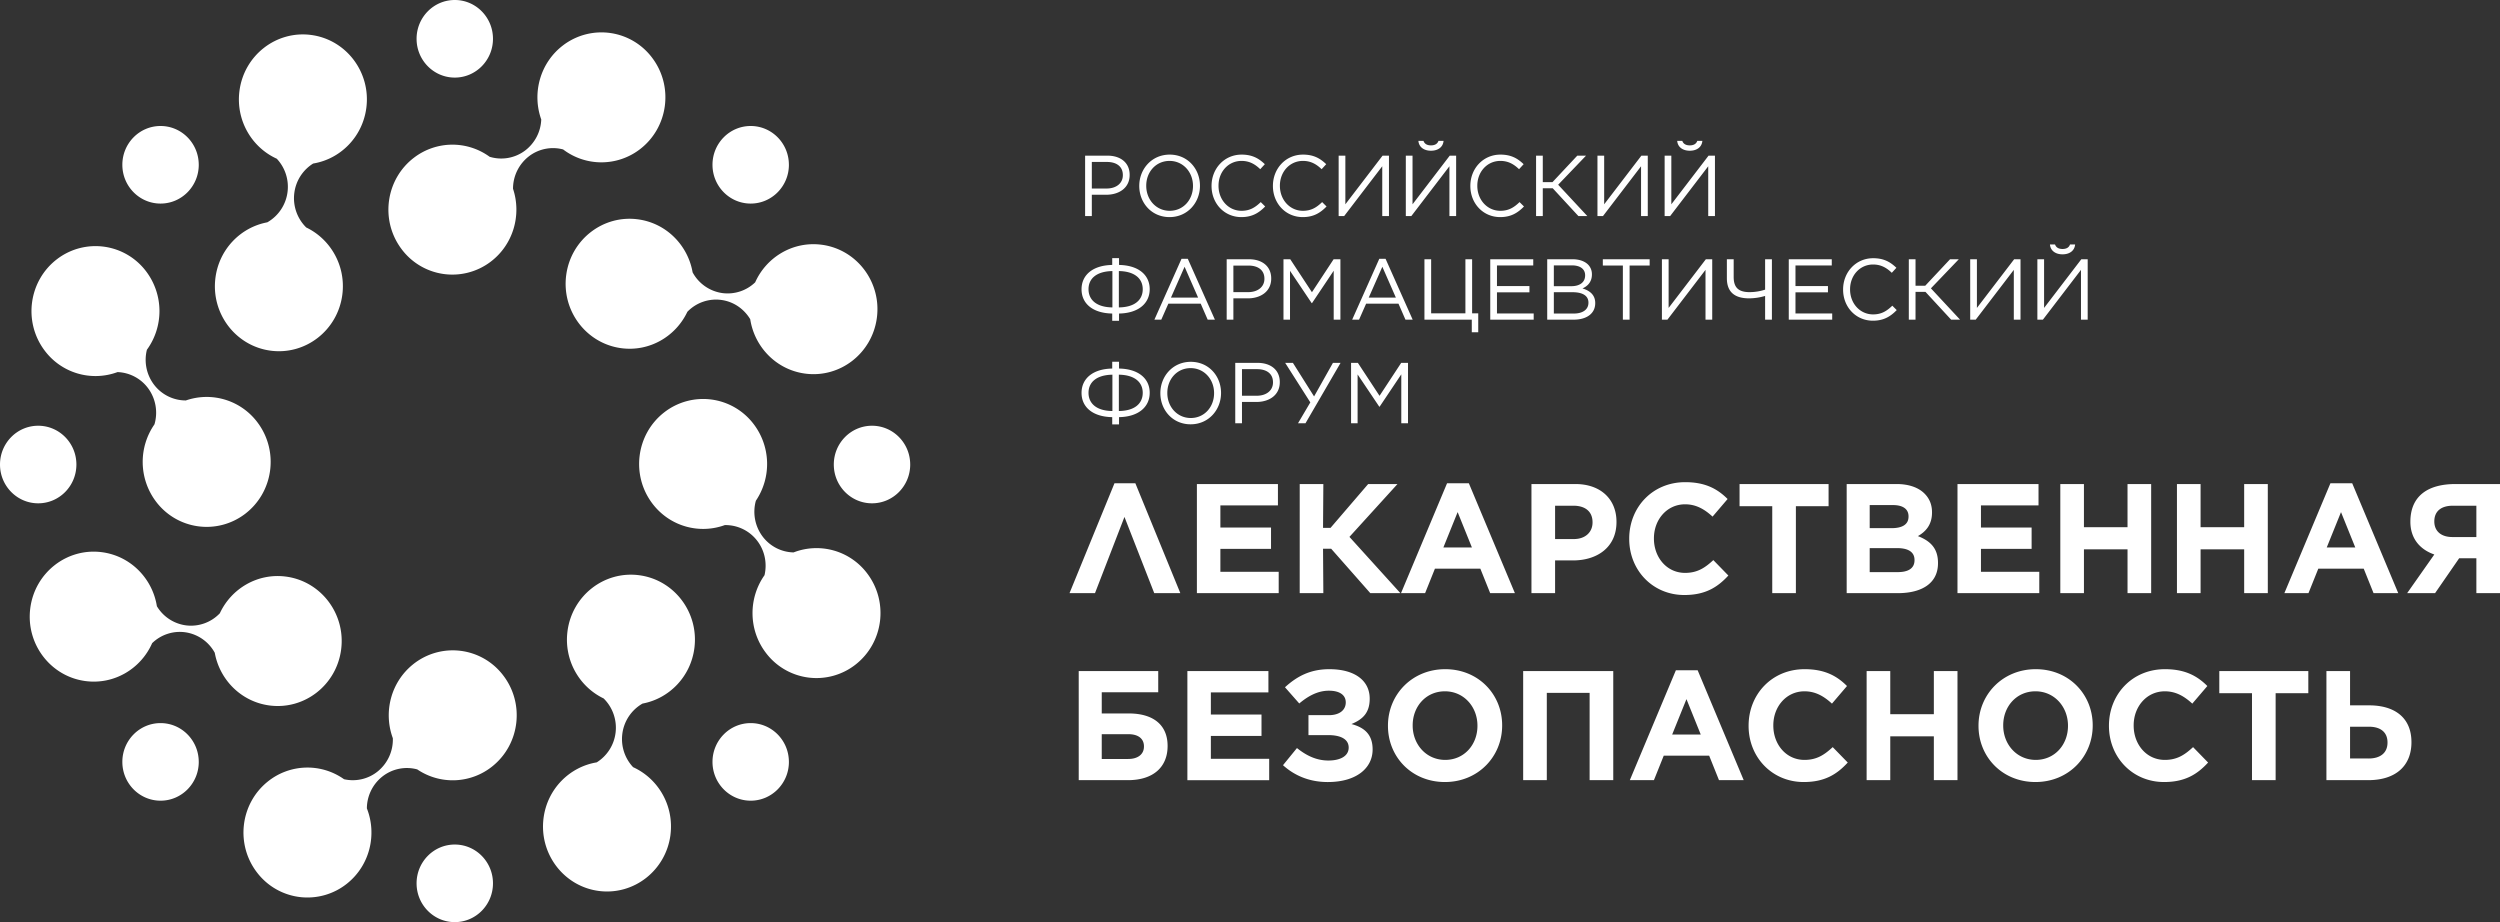<svg width="244" height="90" fill="none" xmlns="http://www.w3.org/2000/svg"><rect width="100%" height="100%" fill="#333333" stroke="none"/><g clip-path="url(#clip0_2004_738)" fill="#fff"><path d="M80.236 23.892c-2.8-.387-5.42 1.175-6.53 3.662a3.872 3.872 0 01-3.207 1.05 3.916 3.916 0 01-2.9-2.022c-.462-2.638-2.55-4.79-5.306-5.171-3.418-.473-6.565 1.957-7.03 5.428-.466 3.47 1.928 6.667 5.345 7.14 2.755.38 5.335-1.126 6.475-3.543a3.88 3.88 0 013.326-1.16c1.218.168 2.22.893 2.814 1.881.416 2.698 2.527 4.915 5.328 5.302 3.418.473 6.566-1.957 7.03-5.428.466-3.47-1.927-6.667-5.345-7.14zm4.398 32.069a6.188 6.188 0 00-7.182-2.045 3.887 3.887 0 01-3.01-1.538 4.026 4.026 0 01-.669-3.506 6.423 6.423 0 00-.205-7.466 6.182 6.182 0 00-8.76-1.144c-2.73 2.14-3.235 6.123-1.127 8.895 1.7 2.236 4.578 3 7.061 2.092a3.895 3.895 0 013.171 1.543c.751.989.965 2.22.704 3.347-1.569 2.218-1.597 5.302.13 7.574a6.182 6.182 0 008.761 1.144c2.73-2.14 3.234-6.123 1.126-8.896zM65.436 81.485c.365-2.846-1.19-5.495-3.645-6.609a4.006 4.006 0 01-1.052-3.251 3.975 3.975 0 011.973-2.956c2.596-.485 4.703-2.618 5.061-5.419.446-3.473-1.966-6.655-5.386-7.107-3.42-.452-6.554 1.997-7 5.47-.358 2.8 1.14 5.41 3.527 6.554a4.013 4.013 0 011.163 3.37 3.974 3.974 0 01-1.837 2.87c-2.654.437-4.825 2.595-5.19 5.441-.445 3.473 1.967 6.656 5.387 7.108 3.42.452 6.554-1.998 7-5.47zM33.894 86.22c2.213-1.785 2.913-4.787 1.913-7.321a3.991 3.991 0 011.473-3.078 3.867 3.867 0 013.443-.728 6.17 6.17 0 007.349-.313c2.7-2.178 3.15-6.168 1.004-8.91a6.181 6.181 0 00-8.775-1.02c-2.177 1.757-2.89 4.69-1.96 7.199a4 4 0 01-1.476 3.24 3.863 3.863 0 01-3.286.763 6.171 6.171 0 00-7.456.238c-2.7 2.179-3.15 6.168-1.004 8.91a6.181 6.181 0 008.775 1.02zM8.339 66.472c2.803.372 5.413-1.206 6.51-3.698a3.87 3.87 0 013.202-1.068 3.915 3.915 0 012.91 2.005c.476 2.636 2.577 4.776 5.334 5.142 3.42.453 6.555-1.995 7.001-5.468.447-3.473-1.964-6.655-5.384-7.109-2.758-.366-5.328 1.155-6.455 3.578a3.88 3.88 0 01-3.32 1.18 3.906 3.906 0 01-2.825-1.867c-.43-2.695-2.553-4.9-5.356-5.272-3.42-.453-6.555 1.995-7.001 5.468-.447 3.473 1.964 6.656 5.384 7.109zM4.32 34.163a6.19 6.19 0 007.152 2.153 3.89 3.89 0 012.987 1.583 4.025 4.025 0 01.617 3.516 6.423 6.423 0 00.097 7.468 6.183 6.183 0 008.742 1.276c2.76-2.1 3.323-6.074 1.256-8.878a6.192 6.192 0 00-7.03-2.197 3.894 3.894 0 01-3.147-1.591 4.017 4.017 0 01-.656-3.357 6.422 6.422 0 00-.02-7.575 6.183 6.183 0 00-8.742-1.276c-2.761 2.1-3.324 6.074-1.257 8.878zM23.37 8.881c-.366 2.846 1.188 5.497 3.643 6.61a4.006 4.006 0 011.05 3.252 3.977 3.977 0 01-1.973 2.955c-2.596.484-4.703 2.617-5.063 5.417-.447 3.473 1.964 6.656 5.384 7.11 3.42.453 6.555-1.996 7.001-5.468.36-2.8-1.138-5.411-3.524-6.556a4.012 4.012 0 01-1.162-3.37 3.974 3.974 0 011.838-2.87c2.654-.436 4.826-2.592 5.191-5.439.447-3.473-1.964-6.655-5.384-7.109-3.42-.453-6.555 1.995-7.001 5.468zM54.976 4.41c-2.27 1.71-3.068 4.686-2.15 7.253a3.987 3.987 0 01-1.573 3.027 3.866 3.866 0 01-3.465.612 6.169 6.169 0 00-7.354.066c-2.77 2.087-3.35 6.059-1.294 8.872a6.184 6.184 0 008.737 1.313c2.233-1.683 3.041-4.59 2.194-7.129a3.997 3.997 0 011.58-3.19 3.86 3.86 0 013.309-.65 6.171 6.171 0 007.46.011c2.769-2.087 3.348-6.06 1.292-8.872a6.183 6.183 0 00-8.736-1.314zm-6.861-.623C48.115 1.695 46.446 0 44.387 0c-2.06 0-3.729 1.695-3.729 3.787 0 2.09 1.67 3.786 3.729 3.786s3.728-1.695 3.728-3.786zm28.881 12.296c0-2.091-1.67-3.786-3.728-3.786-2.06 0-3.729 1.695-3.729 3.786 0 2.09 1.67 3.786 3.728 3.786 2.06 0 3.73-1.695 3.73-3.786zm11.84 29.255c0-2.091-1.67-3.786-3.728-3.786-2.06 0-3.729 1.695-3.729 3.786 0 2.09 1.67 3.786 3.728 3.786 2.06 0 3.73-1.695 3.73-3.786zm-81.379 0c0-2.091-1.67-3.786-3.728-3.786-2.06 0-3.729 1.695-3.729 3.786 0 2.09 1.67 3.786 3.729 3.786s3.728-1.695 3.728-3.786zM76.996 74.36c0-2.09-1.67-3.785-3.728-3.785-2.06 0-3.729 1.695-3.729 3.786 0 2.09 1.67 3.786 3.728 3.786 2.06 0 3.73-1.695 3.73-3.786zM19.398 16.083c0-2.091-1.67-3.786-3.729-3.786s-3.728 1.695-3.728 3.786c0 2.09 1.67 3.786 3.728 3.786 2.06 0 3.73-1.695 3.73-3.786zm0 58.277c0-2.09-1.67-3.785-3.729-3.785s-3.728 1.695-3.728 3.786c0 2.09 1.67 3.786 3.728 3.786 2.06 0 3.73-1.695 3.73-3.786zm28.717 11.854c0-2.092-1.669-3.787-3.728-3.787-2.06 0-3.729 1.695-3.729 3.787 0 2.09 1.67 3.786 3.729 3.786s3.728-1.695 3.728-3.786zM115.2 57.891h-2.546l-2.907-7.439-2.876 7.44h-2.487l4.389-10.725h2.038L115.2 57.89zm1.617-10.648h7.909v2.084h-5.617v2.16h4.943v2.084h-4.943v2.236h5.692v2.084h-7.984V47.243zm10.035 0h2.307l-.03 4.274h.734l3.67-4.274h2.861l-4.688 5.157 4.973 5.491h-2.936l-3.82-4.335h-.794l.03 4.335h-2.307V47.243zm16.807 6.191l-1.393-3.453-1.393 3.453h2.786zm-2.427-6.267h2.128l4.494 10.724h-2.413l-.959-2.388h-4.434l-.958 2.388h-2.352l4.494-10.724zm12.372 5.445c1.154 0 1.828-.7 1.828-1.612v-.03c0-1.05-.719-1.613-1.872-1.613h-1.783v3.255h1.827zm-4.134-5.37h4.284c2.502 0 4.015 1.507 4.015 3.682v.03c0 2.465-1.887 3.743-4.239 3.743h-1.753v3.194h-2.307V47.243zm9.542 5.355v-.03c0-3.027 2.247-5.507 5.467-5.507 1.978 0 3.161.67 4.135 1.643l-1.468 1.719c-.809-.745-1.633-1.202-2.682-1.202-1.767 0-3.041 1.49-3.041 3.316v.03c0 1.826 1.244 3.347 3.041 3.347 1.198 0 1.933-.487 2.757-1.247l1.468 1.506c-1.079 1.171-2.277 1.901-4.299 1.901-3.087 0-5.378-2.418-5.378-5.476zm13.96-3.194h-3.191v-2.16h8.689v2.16h-3.191v8.488h-2.307v-8.488zm12.177 4.092h-2.666v2.343h2.742c1.018 0 1.632-.366 1.632-1.157v-.03c0-.715-.524-1.156-1.708-1.156zm1.124-3.103c0-.7-.539-1.096-1.513-1.096h-2.277v2.252h2.127c1.019 0 1.663-.335 1.663-1.126v-.03zm-6.037-3.15h4.869c1.198 0 2.142.336 2.741.944.479.487.719 1.08.719 1.81v.03c0 1.202-.629 1.871-1.378 2.297 1.213.472 1.962 1.187 1.962 2.617v.03c0 1.947-1.558 2.921-3.924 2.921h-4.989V47.243zm10.815.001h7.909v2.084h-5.618v2.16h4.944v2.084h-4.944v2.236h5.693v2.084h-7.984V47.243zm10.035 0h2.307v4.214h4.254v-4.214h2.307V57.89h-2.307v-4.274h-4.254v4.274h-2.307V47.243zm11.384 0h2.307v4.214h4.254v-4.214h2.307V57.89h-2.307v-4.274h-4.254v4.274h-2.307V47.243zm17.406 6.191l-1.393-3.453-1.393 3.453h2.786zm-2.427-6.267h2.127l4.494 10.724h-2.411l-.959-2.388h-4.434l-.959 2.388h-2.352l4.494-10.724zm11.953 2.19c-1.124 0-1.813.518-1.813 1.537 0 .927.644 1.521 1.768 1.521h2.337v-3.058h-2.292zM244 57.891h-2.306v-3.407h-1.678l-2.352 3.407h-2.726l2.651-3.772c-1.363-.472-2.336-1.522-2.336-3.195 0-2.525 1.722-3.681 4.389-3.681H244V57.89zM110.122 74.075c.898 0 1.528-.426 1.528-1.217v-.015c0-.746-.555-1.187-1.513-1.187h-2.607v2.419h2.592zm-4.839-8.58h7.76v2.07h-5.513v2.068h2.637c2.381 0 3.79 1.11 3.79 3.164v.015c0 2.039-1.379 3.332-3.88 3.332h-4.794V65.496zm10.605.001h7.909v2.083h-5.617v2.16h4.943v2.085h-4.943v2.236h5.692v2.084h-7.984V65.496zm9.526 1.581c1.169-1.065 2.457-1.764 4.329-1.764 2.502 0 3.94 1.125 3.94 2.875 0 1.4-.689 2.023-1.782 2.48 1.213.319 2.067.973 2.067 2.479 0 1.825-1.588 3.18-4.374 3.18-1.903 0-3.326-.7-4.374-1.644l1.363-1.673c.898.715 1.872 1.217 3.071 1.217 1.123 0 1.977-.411 1.977-1.263 0-.806-.749-1.217-1.992-1.217h-1.933V69.8h1.993c1.063 0 1.647-.517 1.647-1.247 0-.73-.614-1.141-1.647-1.141-1.079 0-2.023.517-2.892 1.247l-1.393-1.582zm18.785 3.773v-.03c0-1.826-1.319-3.348-3.176-3.348-1.858 0-3.146 1.491-3.146 3.317v.03c0 1.826 1.318 3.347 3.176 3.347s3.146-1.49 3.146-3.316zm-8.734 0v-.03c0-3.028 2.352-5.507 5.588-5.507 3.235 0 5.557 2.449 5.557 5.476v.03c0 3.028-2.351 5.507-5.587 5.507-3.236 0-5.558-2.449-5.558-5.476zm13.196-5.354h8.793v10.648h-2.307v-8.519h-4.179v8.519h-2.307V65.496zm17.331 6.191l-1.393-3.453-1.394 3.453h2.787zm-2.427-6.268h2.127l4.494 10.725h-2.412l-.959-2.389h-4.434l-.958 2.389h-2.352l4.494-10.725zm7.099 5.431v-.03c0-3.028 2.248-5.507 5.469-5.507 1.977 0 3.16.67 4.134 1.643l-1.468 1.719c-.809-.746-1.633-1.203-2.682-1.203-1.767 0-3.041 1.491-3.041 3.317v.03c0 1.826 1.244 3.347 3.041 3.347 1.199 0 1.933-.487 2.757-1.247l1.468 1.506c-1.079 1.171-2.277 1.901-4.299 1.901-3.086 0-5.379-2.419-5.379-5.476zm11.519-5.354h2.307v4.213h4.254v-4.213h2.307v10.648h-2.307v-4.275h-4.254v4.275h-2.307V65.496zm19.653 5.354v-.03c0-1.826-1.318-3.348-3.176-3.348-1.857 0-3.146 1.491-3.146 3.317v.03c0 1.826 1.319 3.347 3.177 3.347 1.857 0 3.145-1.49 3.145-3.316zm-8.733 0v-.03c0-3.028 2.352-5.507 5.588-5.507 3.235 0 5.557 2.449 5.557 5.476v.03c0 3.028-2.352 5.507-5.588 5.507-3.235 0-5.557-2.449-5.557-5.476zm12.731 0v-.03c0-3.028 2.247-5.507 5.468-5.507 1.977 0 3.161.67 4.135 1.643l-1.469 1.719c-.809-.746-1.633-1.203-2.681-1.203-1.768 0-3.041 1.491-3.041 3.317v.03c0 1.826 1.243 3.347 3.041 3.347 1.198 0 1.932-.487 2.757-1.247l1.467 1.506c-1.078 1.171-2.277 1.901-4.299 1.901-3.086 0-5.378-2.419-5.378-5.476zm13.961-3.194h-3.191v-2.16h8.688v2.16h-3.19v8.488h-2.307v-8.488zm11.383 6.374c1.124 0 1.843-.533 1.843-1.552v-.015c0-.974-.644-1.537-1.827-1.537h-1.828v3.103h1.812zm-4.119-8.534h2.307v3.346h1.858c2.516 0 4.134 1.217 4.134 3.59v.015c0 2.267-1.498 3.697-4.224 3.697h-4.075V65.496zM107.997 18.4c.963 0 1.593-.521 1.593-1.296v-.018c0-.842-.622-1.28-1.56-1.28h-1.468v2.595h1.435zm-2.09-3.209h2.173c1.311 0 2.174.708 2.174 1.87v.017c0 1.272-1.046 1.929-2.282 1.929h-1.41v2.08h-.655v-5.896zm10.529 2.965v-.017c0-1.339-.963-2.434-2.29-2.434s-2.273 1.079-2.273 2.417v.017c0 1.34.962 2.435 2.29 2.435 1.327 0 2.273-1.078 2.273-2.418zm-5.244 0v-.017c0-1.625 1.204-3.049 2.971-3.049 1.766 0 2.953 1.407 2.953 3.032v.017c0 1.626-1.203 3.05-2.97 3.05-1.767 0-2.954-1.407-2.954-3.033zm7.055 0v-.017c0-1.668 1.228-3.049 2.936-3.049 1.053 0 1.684.38 2.265.935l-.448.489c-.49-.472-1.038-.809-1.825-.809-1.286 0-2.248 1.061-2.248 2.417v.017c0 1.365.97 2.435 2.248 2.435.796 0 1.318-.312 1.875-.85l.431.429c-.606.623-1.269 1.036-2.323 1.036-1.675 0-2.911-1.34-2.911-3.033zm5.99 0v-.017c0-1.668 1.228-3.049 2.937-3.049 1.054 0 1.684.38 2.265.935l-.448.489c-.489-.472-1.037-.809-1.825-.809-1.286 0-2.248 1.061-2.248 2.417v.017c0 1.365.971 2.435 2.248 2.435.796 0 1.319-.312 1.875-.85l.431.429c-.606.623-1.269 1.036-2.323 1.036-1.675 0-2.912-1.34-2.912-3.033zm10.671 2.932v-4.86l-3.717 4.86h-.539V15.19h.655v4.75l3.633-4.75h.623v5.897h-.655zm3.528-7.338h.498c.091.27.323.439.729.439.407 0 .639-.169.73-.438h.498c-.05.606-.539.96-1.228.96-.688 0-1.177-.354-1.227-.96zm3.028 7.338v-4.86l-3.717 4.86h-.539V15.19h.655v4.75l3.633-4.75h.623v5.897h-.655zm2.042-2.932v-.017c0-1.668 1.228-3.049 2.937-3.049 1.053 0 1.684.38 2.264.935l-.448.489c-.489-.472-1.037-.809-1.825-.809-1.285 0-2.248 1.061-2.248 2.417v.017c0 1.365.971 2.435 2.248 2.435.797 0 1.319-.312 1.875-.85l.431.429c-.605.623-1.269 1.036-2.322 1.036-1.676 0-2.912-1.34-2.912-3.033zm6.415-2.965h.655v2.586h.946l2.422-2.586h.854l-2.721 2.839 2.846 3.058h-.871l-2.505-2.713h-.971v2.713h-.655V15.19zm10.246 5.897v-4.86l-3.716 4.86h-.539V15.19h.655v4.75l3.633-4.75h.623v5.897h-.656zm3.528-7.338h.498c.091.27.323.439.73.439.406 0 .639-.169.73-.438h.497c-.049.606-.539.96-1.227.96-.688 0-1.178-.354-1.228-.96zm3.028 7.338v-4.86l-3.716 4.86h-.539V15.19h.654v4.75l3.634-4.75h.623v5.897h-.656zM109.2 26.457v3.546c1.56-.017 2.331-.74 2.331-1.777 0-1.01-.755-1.744-2.331-1.77zm-.63 3.546v-3.546c-1.56.025-2.331.741-2.331 1.769 0 1.02.754 1.76 2.331 1.777zm-.017.598c-1.899-.033-2.994-.968-2.994-2.366 0-1.382 1.078-2.342 2.994-2.376v-.665h.664v.665c1.891.034 2.994.968 2.994 2.367 0 1.373-1.086 2.342-2.994 2.375v.708h-.664v-.708zm8.381-1.558l-1.319-3.007-1.327 3.007h2.646zm-1.618-3.782h.614l2.646 5.939h-.705l-.68-1.559h-3.161l-.688 1.559h-.672l2.646-5.939zm6.498 3.252c.962 0 1.593-.523 1.593-1.298V27.2c0-.843-.623-1.28-1.56-1.28h-1.469v2.594h1.436zm-2.09-3.21h2.173c1.311 0 2.173.708 2.173 1.87v.017c0 1.272-1.045 1.93-2.281 1.93h-1.411v2.08h-.654v-5.897zm5.543 0h.663l2.115 3.218 2.116-3.218h.663V31.2h-.655v-4.776l-2.115 3.159h-.034l-2.115-3.151V31.2h-.638v-5.897zm10.968 3.74l-1.318-3.007-1.327 3.007h2.645zm-1.617-3.782h.614l2.646 5.939h-.705l-.68-1.559h-3.161l-.688 1.559h-.672l2.646-5.939zm9.028 5.939h-4.621v-5.896h.655v5.28h3.344v-5.28h.655v5.28h.597v1.846h-.63V31.2zm1.802-5.897h4.197v.607h-3.542v2.013h3.169v.607h-3.169v2.063h3.584v.607h-4.239v-5.897zm8.04 3.217h-1.834v2.082h1.95c.879 0 1.427-.396 1.427-1.053v-.017c0-.64-.531-1.011-1.543-1.011zm1.22-1.659c0-.58-.457-.96-1.286-.96h-1.768v2.03h1.718c.788 0 1.336-.362 1.336-1.052v-.018zm-3.7-1.558h2.472c.663 0 1.186.194 1.517.522.241.253.374.565.374.944v.017c0 .766-.465 1.162-.921 1.364.689.21 1.244.615 1.244 1.424v.017c0 1.01-.837 1.609-2.107 1.609h-2.579v-5.897zm7.384.615h-1.957v-.615h4.571v.615h-1.958V31.2h-.656v-5.282zm8.065 5.282v-4.86l-3.716 4.86h-.539v-5.897h.655v4.751l3.633-4.75h.623V31.2h-.656zm5.818-2.317a5.562 5.562 0 01-1.559.236c-1.353 0-2.174-.564-2.174-1.97v-1.846h.664v1.727c0 1.07.505 1.483 1.567 1.483a4.95 4.95 0 001.502-.245v-2.965h.663V31.2h-.663v-2.317zm2.308-3.58h4.197v.607h-3.542v2.013h3.169v.607h-3.169v2.063h3.584v.607h-4.239v-5.897zm5.303 2.965v-.017c0-1.667 1.228-3.049 2.936-3.049 1.054 0 1.684.38 2.265.935l-.448.489c-.489-.472-1.037-.81-1.825-.81-1.286 0-2.248 1.063-2.248 2.419v.016c0 1.365.97 2.435 2.248 2.435.796 0 1.319-.312 1.875-.85l.431.429c-.606.623-1.269 1.036-2.322 1.036-1.676 0-2.912-1.34-2.912-3.032zm6.414-2.965h.655v2.586h.946l2.423-2.586h.854l-2.721 2.839 2.846 3.058h-.872l-2.505-2.712h-.971V31.2h-.655v-5.897zm10.247 5.897v-4.86l-3.717 4.86h-.539v-5.897h.655v4.751l3.634-4.75h.622V31.2h-.655zm3.528-7.337h.498c.091.27.323.438.729.438.407 0 .639-.169.731-.438h.497c-.049.606-.539.96-1.228.96-.688 0-1.177-.354-1.227-.96zm3.028 7.337v-4.86l-3.717 4.86h-.539v-5.897h.655v4.751l3.634-4.75h.622V31.2h-.655zM109.2 36.57v3.545c1.56-.016 2.331-.74 2.331-1.777 0-1.01-.755-1.744-2.331-1.769zm-.63 3.545V36.57c-1.56.025-2.331.741-2.331 1.77 0 1.019.754 1.76 2.331 1.776zm-.017.599c-1.899-.034-2.994-.97-2.994-2.368 0-1.381 1.078-2.341 2.994-2.375v-.665h.664v.665c1.891.034 2.994.969 2.994 2.367 0 1.373-1.086 2.342-2.994 2.376v.707h-.664v-.707zm9.941-2.334v-.017c0-1.339-.963-2.434-2.29-2.434s-2.273 1.079-2.273 2.418v.016c0 1.34.962 2.435 2.29 2.435 1.327 0 2.273-1.078 2.273-2.418zm-5.243 0v-.017c0-1.625 1.203-3.049 2.97-3.049 1.767 0 2.953 1.407 2.953 3.033v.016c0 1.626-1.203 3.05-2.97 3.05-1.767 0-2.953-1.407-2.953-3.033zm9.401.245c.962 0 1.592-.522 1.592-1.297v-.018c0-.842-.622-1.28-1.559-1.28h-1.468v2.595h1.435zm-2.091-3.21h2.174c1.311 0 2.173.708 2.173 1.87v.017c0 1.272-1.045 1.929-2.281 1.929h-1.41v2.081h-.656v-5.897zm6.124 5.897l1.203-2.039-2.455-3.858h.755l2.066 3.277 1.841-3.277h.746l-3.426 5.897h-.73zm5.179-5.897h.664l2.115 3.218 2.115-3.218h.663v5.897h-.655v-4.776l-2.115 3.158h-.033l-2.116-3.15v4.768h-.638v-5.897z"/></g><defs><clipPath id="clip0_2004_738"><path fill="#fff" d="M0 0h244v90H0z"/></clipPath></defs></svg>